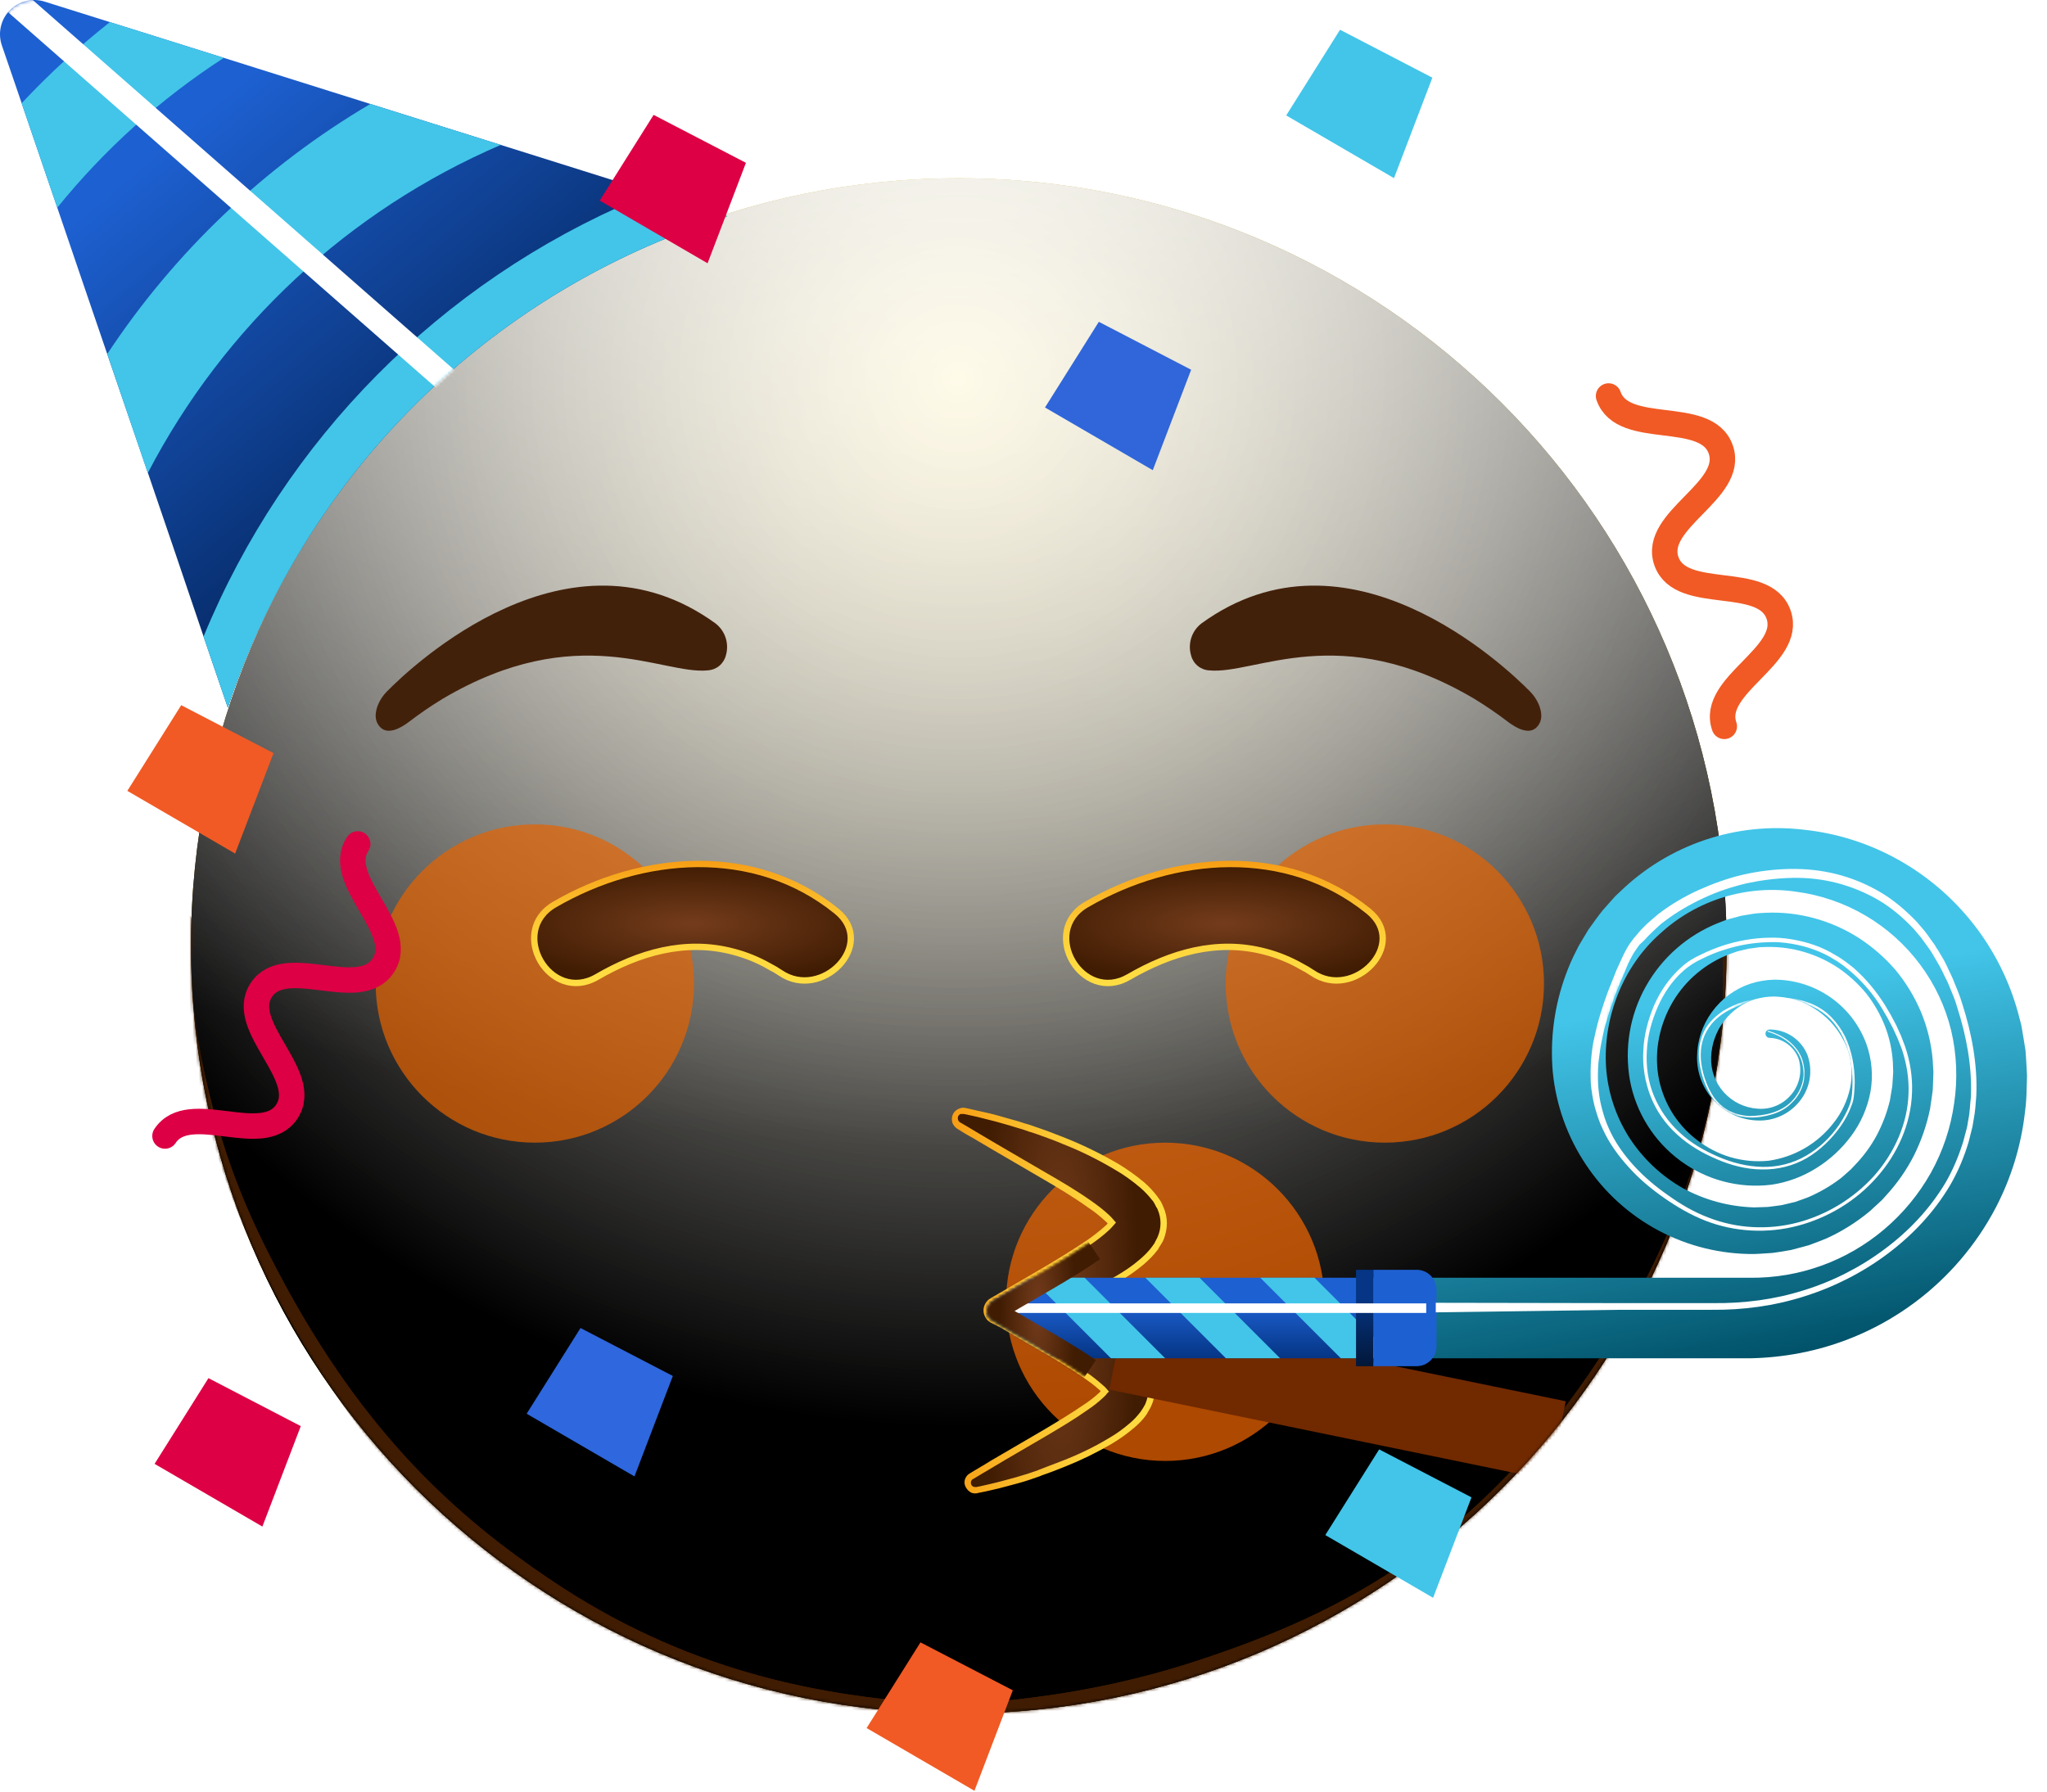 <svg width="643" height="563" viewBox="0 0 643 563" fill="none" xmlns="http://www.w3.org/2000/svg">
<path d="M301.18 538.36C434.38 538.36 542.36 430.38 542.36 297.18C542.36 163.98 434.38 56 301.18 56C167.98 56 60 163.98 60 297.18C60 430.38 167.98 538.36 301.18 538.36Z" fill="url(#paint0_radial_862_12567)"/>
<g style="mix-blend-mode:soft-light">
<path d="M301.18 538.36C434.38 538.36 542.36 430.38 542.36 297.18C542.36 163.98 434.38 56 301.18 56C167.98 56 60 163.98 60 297.18C60 430.38 167.98 538.36 301.18 538.36Z" fill="url(#paint1_radial_862_12567)"/>
</g>
<g style="mix-blend-mode:soft-light">
<path d="M301.18 538.36C434.38 538.36 542.36 430.38 542.36 297.18C542.36 163.98 434.38 56 301.18 56C167.98 56 60 163.98 60 297.18C60 430.38 167.98 538.36 301.18 538.36Z" fill="url(#paint2_radial_862_12567)"/>
</g>
<g style="mix-blend-mode:overlay">
<path d="M301.18 538.36C434.38 538.36 542.36 430.38 542.36 297.18C542.36 163.98 434.38 56 301.18 56C167.98 56 60 163.98 60 297.18C60 430.38 167.98 538.36 301.18 538.36Z" fill="url(#paint3_radial_862_12567)" fill-opacity="0.7"/>
</g>
<mask id="mask0_862_12567" style="mask-type:alpha" maskUnits="userSpaceOnUse" x="60" y="56" width="483" height="483">
<path d="M301.18 538.36C434.38 538.36 542.36 430.38 542.36 297.18C542.36 163.98 434.38 56 301.18 56C167.98 56 60 163.98 60 297.18C60 430.38 167.98 538.36 301.18 538.36Z" fill="white"/>
</mask>
<g mask="url(#mask0_862_12567)">
<g filter="url(#filter0_f_862_12567)">
<path d="M58.624 290.299C58.886 286.872 60.014 286.529 60.343 290.008C60.708 293.874 59.998 301.646 60.169 306.335C60.622 318.748 62.524 329.541 64.486 338.32C70.808 366.612 79.562 384.843 87.727 400.288C114.566 451.06 143.967 476.77 172.648 496.147C214.689 524.549 257.072 533.584 299.49 535.5C300.56 535.548 300.738 542.518 299.686 543.425C297.788 545.061 295.436 543.437 293.494 543.369C287.915 543.174 282.335 542.791 276.756 542.211C260.213 540.492 243.67 536.991 227.162 531.358C182.275 516.044 133.877 489.821 91.609 415.962C88.95 411.316 86.312 406.424 83.712 401.167C81.632 396.963 79.573 392.556 77.549 387.843C70.895 372.342 55.387 332.658 58.624 290.299ZM299.52 543.5C298.499 543.531 298.241 537.034 299.214 535.685C300.684 533.647 302.888 535.326 304.439 535.229C310.877 534.826 317.314 534.229 323.75 533.421C341.395 531.205 359.028 527.422 376.621 521.596C420.257 507.145 467.17 485.115 508.305 417.431C510.923 413.123 513.518 408.553 516.079 403.641C523.86 388.712 543.361 349.084 541.107 299.821C540.917 295.668 542.181 293.181 542.747 296.743C543.467 301.279 543.175 310.736 542.977 315.768C542.341 331.883 539.866 345.512 537.257 356.518C528.987 391.399 517.376 411.623 506.744 428.51C472.184 483.397 434.648 505.524 398.155 521.424C365.424 535.686 332.444 542.484 299.52 543.5Z" fill="#401C02"/>
</g>
<g filter="url(#filter1_f_862_12567)">
<path d="M58.624 290.299C58.886 286.872 60.014 286.529 60.343 290.008C60.708 293.874 59.998 301.646 60.169 306.335C60.622 318.748 62.524 329.541 64.486 338.32C70.808 366.612 79.562 384.843 87.727 400.288C114.566 451.06 143.967 476.77 172.648 496.147C214.689 524.549 257.072 533.584 299.49 535.5C300.56 535.548 300.738 542.518 299.686 543.425C297.788 545.061 295.436 543.437 293.494 543.369C287.915 543.174 282.335 542.791 276.756 542.211C260.213 540.492 243.67 536.991 227.162 531.358C182.275 516.044 133.877 489.821 91.609 415.962C88.95 411.316 86.312 406.424 83.712 401.167C81.632 396.963 79.573 392.556 77.549 387.843C70.895 372.342 55.387 332.658 58.624 290.299ZM299.52 543.5C298.499 543.531 298.241 537.034 299.214 535.685C300.684 533.647 302.888 535.326 304.439 535.229C310.877 534.826 317.314 534.229 323.75 533.421C341.395 531.205 359.028 527.422 376.621 521.596C420.257 507.145 467.17 485.115 508.305 417.431C510.923 413.123 513.518 408.553 516.079 403.641C523.86 388.712 543.361 349.084 541.107 299.821C540.917 295.668 542.181 293.181 542.747 296.743C543.467 301.279 543.175 310.736 542.977 315.768C542.341 331.883 539.866 345.512 537.257 356.518C528.987 391.399 517.376 411.623 506.744 428.51C472.184 483.397 434.648 505.524 398.155 521.424C365.424 535.686 332.444 542.484 299.52 543.5Z" fill="#401C02"/>
</g>
</g>
<g filter="url(#filter2_f_862_12567)">
<circle cx="366.021" cy="409" r="50" fill="#E66200" fill-opacity="0.75"/>
</g>
<path d="M364.539 379.6C364.439 379.3 364.239 379 364.139 378.7L363.739 378C363.539 377.7 363.439 377.4 363.239 377.2L363.139 377.1C363.039 376.9 362.839 376.7 362.739 376.5C361.539 375 360.239 373.6 358.839 372.3C356.339 370.2 353.639 368.3 350.839 366.6C345.639 363.5 340.139 360.8 334.539 358.5C331.739 357.4 328.939 356.3 326.139 355.3L325.239 355C324.139 354.6 323.039 354.2 321.939 353.9C320.539 353.4 319.139 353 317.639 352.6C314.339 351.6 311.539 350.9 308.939 350.3C306.639 349.8 304.839 349.4 303.139 349C302.539 348.9 301.939 349 301.439 349.3C300.939 349.6 300.539 350 300.239 350.6C300.039 351.1 300.039 351.7 300.139 352.3C300.339 352.9 300.739 353.3 301.239 353.6C302.839 354.6 304.439 355.6 306.139 356.6C308.339 357.9 310.539 359.2 312.739 360.5L328.339 369.6C333.139 372.5 337.939 375.3 342.239 378.3C344.239 379.7 346.139 381.2 347.939 382.8C348.439 383.2 348.839 383.7 349.339 384.2L349.439 384.4L349.339 384.5C348.939 385 348.439 385.5 347.939 386C346.139 387.6 344.239 389.1 342.239 390.5C337.739 393.6 332.939 396.5 328.339 399.2L311.839 408.8C311.339 409.1 310.939 409.5 310.639 410C310.339 410.5 310.239 411.1 310.239 411.7C310.239 412.3 310.439 412.9 310.639 413.4C310.939 413.9 311.339 414.3 311.839 414.6L314.739 416.3L328.839 424.5C333.039 427 337.139 429.5 340.939 432.1C342.739 433.3 344.339 434.6 345.939 436C346.339 436.4 346.739 436.8 347.139 437.2C346.739 437.6 346.339 438 345.939 438.4C344.339 439.8 342.739 441.1 340.939 442.3C337.039 445 332.839 447.5 328.839 449.9L315.139 457.9C313.239 459 311.339 460.1 309.439 461.3C308.039 462.1 306.639 463 305.239 463.9C304.739 464.2 304.339 464.6 304.239 465.2C304.039 465.7 304.039 466.3 304.239 466.8C304.439 467.3 304.739 467.6 305.139 467.9C305.539 468.2 306.039 468.3 306.539 468.3C306.739 468.3 306.839 468.3 307.039 468.2C308.539 467.9 310.139 467.5 312.039 467.1C314.339 466.6 316.739 465.9 319.639 465.1C322.539 464.3 324.839 463.5 327.139 462.7C329.339 461.9 331.839 461 334.539 459.9C339.539 457.9 344.239 455.6 348.839 452.9C351.339 451.4 353.639 449.8 355.839 447.9C357.139 446.8 358.239 445.6 359.339 444.2C359.539 444 359.639 443.8 359.839 443.5C360.039 443.2 360.139 443.1 360.239 442.9L360.639 442.2C360.739 442 360.839 441.7 361.039 441.4C361.639 440.1 361.939 438.7 361.939 437.2C361.939 435.8 361.639 434.3 361.039 433C360.939 432.8 360.839 432.5 360.639 432.2L360.239 431.5C359.839 431.2 359.739 431 359.539 430.7L359.439 430.5C359.339 430.3 359.239 430.2 359.139 430C358.139 428.7 356.939 427.4 355.639 426.3C353.439 424.4 351.139 422.8 348.639 421.3C344.039 418.6 339.239 416.3 334.339 414.3C332.439 413.5 330.539 412.8 328.739 412.1C330.539 411.4 332.439 410.7 334.539 409.9C340.139 407.6 345.639 405 350.939 401.9C353.739 400.3 356.439 398.4 358.939 396.2C360.439 395 361.739 393.6 362.839 392C362.939 391.8 363.039 391.7 363.239 391.5L363.339 391.3C363.339 391.2 363.539 391 363.639 390.7L364.139 389.9C364.239 389.6 364.439 389.3 364.539 389C365.139 387.5 365.539 385.9 365.539 384.3C365.539 382.7 365.239 381.1 364.539 379.6Z" fill="url(#paint4_radial_862_12567)"/>
<path d="M306.339 469.2C306.539 469.2 306.839 469.2 307.039 469.1C308.739 468.8 310.339 468.4 312.139 468C314.439 467.5 316.739 466.8 319.839 466C322.439 465.3 324.639 464.5 326.639 463.8L327.339 463.5C330.039 462.6 332.439 461.6 334.739 460.7C339.739 458.7 344.639 456.3 349.239 453.6C351.739 452.1 354.139 450.4 356.339 448.5C357.639 447.4 358.939 446.1 359.939 444.7C360.139 444.5 360.239 444.2 360.439 443.9L360.539 443.7C360.639 443.5 360.739 443.4 360.839 443.2L361.239 442.5C361.339 442.3 361.539 442 361.639 441.7C362.339 440.2 362.639 438.7 362.639 437.1C362.639 435.5 362.339 433.9 361.639 432.5L361.539 432.2C361.439 432 361.339 431.9 361.339 431.7L360.839 431C360.639 430.7 360.539 430.5 360.339 430.2L360.239 430C360.139 429.8 360.039 429.6 359.839 429.5C358.739 428.1 357.539 426.8 356.239 425.7C354.039 423.8 351.639 422.1 349.139 420.6C344.539 417.9 339.639 415.5 334.639 413.5C333.539 413 332.539 412.6 331.539 412.2C332.539 411.8 333.639 411.4 334.839 410.9C340.539 408.6 346.039 405.9 351.339 402.8C354.239 401.1 356.939 399.2 359.439 397.1C360.939 395.8 362.339 394.4 363.539 392.8C363.639 392.7 363.739 392.6 363.839 392.4L364.039 392C364.239 391.7 364.439 391.4 364.539 391.2L365.039 390.4C365.239 390.1 365.339 389.8 365.539 389.4C366.139 387.8 366.539 386.1 366.539 384.3C366.539 382.5 366.139 380.8 365.439 379.2C365.339 378.9 365.139 378.6 365.039 378.3L364.639 377.5C364.439 377.2 364.239 376.9 364.039 376.6L363.939 376.5C363.839 376.4 363.739 376.2 363.639 376L363.539 375.9C362.339 374.3 360.939 372.8 359.439 371.5C356.939 369.4 354.139 367.4 351.339 365.7C346.039 362.6 340.539 359.9 334.839 357.6C332.039 356.5 329.239 355.4 326.339 354.4L325.439 354.1C324.339 353.7 323.239 353.3 322.039 353C320.639 352.5 319.239 352.1 317.739 351.7C314.639 350.8 311.939 350 309.039 349.4C306.739 348.9 304.939 348.5 303.239 348.1C302.439 347.9 301.639 348.1 300.839 348.5C300.139 348.9 299.539 349.5 299.239 350.3C298.939 351.1 298.939 351.9 299.139 352.7C299.439 353.5 299.939 354.1 300.639 354.6C302.239 355.6 303.839 356.6 305.539 357.5C307.739 358.8 309.939 360.1 312.139 361.4L327.739 370.5C332.339 373.2 337.239 376.1 341.539 379.2C343.539 380.5 345.439 382 347.139 383.6C347.439 383.9 347.739 384.1 347.939 384.4C347.639 384.7 347.439 385 347.139 385.2C345.339 386.8 343.439 388.3 341.539 389.6C337.139 392.6 332.539 395.4 327.639 398.3L311.139 407.9C310.439 408.3 309.939 408.8 309.539 409.5C309.139 410.2 308.939 410.9 308.939 411.7C308.939 412.5 309.139 413.2 309.539 413.9C309.939 414.6 310.439 415.1 311.139 415.5L314.139 417L328.239 425.2C331.939 427.4 336.339 430 340.339 432.8C342.039 434 343.739 435.2 345.239 436.6C345.439 436.7 345.539 436.9 345.739 437.1C345.539 437.3 345.439 437.4 345.239 437.6C343.739 439 342.039 440.3 340.339 441.4C336.539 444 332.439 446.5 328.239 449L314.539 457C312.639 458.1 310.739 459.2 308.839 460.4L308.139 460.8C306.939 461.5 305.839 462.2 304.639 462.9C303.939 463.3 303.439 463.9 303.139 464.7C302.839 465.5 302.939 466.3 303.239 467C303.539 467.6 303.939 468.2 304.539 468.6C304.939 469 305.639 469.2 306.339 469.2ZM363.639 380C364.239 381.4 364.539 382.8 364.539 384.3C364.539 385.8 364.239 387.2 363.639 388.6C363.539 388.9 363.339 389.2 363.239 389.4L362.839 390.2C362.739 390.5 362.539 390.7 362.439 390.9L362.139 391.3C362.039 391.4 362.039 391.5 361.939 391.6C360.839 393.1 359.539 394.4 358.139 395.6C355.739 397.7 353.039 399.5 350.239 401.1C345.039 404.1 339.639 406.8 334.039 409C331.939 409.8 330.139 410.6 328.339 411.2L325.739 412.1L328.339 413C330.139 413.6 332.039 414.4 333.939 415.2C338.839 417.1 343.639 419.5 348.139 422.1C350.539 423.5 352.839 425.2 355.039 427C356.239 428.1 357.439 429.2 358.339 430.5C358.439 430.6 358.539 430.8 358.639 430.9L358.739 431.1C358.939 431.4 359.039 431.6 359.139 431.8L359.539 432.6C359.539 432.7 359.639 432.9 359.739 433L359.839 433.3C360.339 434.5 360.639 435.7 360.639 437.1C360.639 438.5 360.339 439.7 359.839 440.9C359.739 441.2 359.639 441.4 359.439 441.7L359.039 442.4C358.939 442.5 358.939 442.6 358.839 442.7L358.639 443C358.439 443.3 358.339 443.5 358.239 443.6C357.239 444.9 356.139 446.1 354.939 447.1C352.839 448.9 350.539 450.6 348.039 452C343.539 454.7 338.739 457 333.839 458.9C331.539 459.8 329.139 460.7 326.539 461.7L325.839 462C323.839 462.7 321.739 463.4 319.239 464.1C316.239 464.9 313.839 465.6 311.639 466.1C309.839 466.5 308.339 466.9 306.639 467.2C306.539 467.2 306.439 467.2 306.339 467.2C306.039 467.2 305.739 467.1 305.539 467C305.339 466.8 305.139 466.6 305.039 466.3C304.939 466 304.939 465.7 305.039 465.4C305.139 465.1 305.339 464.8 305.639 464.7C306.839 464 307.939 463.3 309.139 462.6L309.839 462.2C311.739 461.1 313.639 459.9 315.539 458.8L329.239 450.8C333.439 448.3 337.639 445.8 341.439 443.1C343.239 441.9 344.939 440.6 346.539 439.1C346.939 438.7 347.439 438.3 347.739 437.8L348.339 437.2L347.739 436.5C347.339 436 346.939 435.6 346.439 435.2C344.839 433.8 343.139 432.4 341.339 431.2C337.339 428.4 332.939 425.8 329.139 423.5L312.139 413.6C311.739 413.4 311.539 413.1 311.339 412.7C311.139 412.3 311.039 411.9 311.039 411.5C311.039 411.1 311.139 410.7 311.339 410.3C311.539 409.9 311.839 409.7 312.139 409.4L328.639 399.8C333.539 396.9 338.239 394.1 342.639 391C344.639 389.6 346.639 388.1 348.439 386.4C348.939 385.9 349.439 385.4 349.939 384.8L350.539 384.1L349.839 383.3C349.439 382.8 348.939 382.3 348.439 381.8C346.639 380.1 344.639 378.6 342.639 377.2C338.239 374.1 333.339 371.2 328.639 368.5L313.039 359.4C310.839 358.1 308.639 356.8 306.439 355.5C304.839 354.5 303.239 353.6 301.539 352.6C301.239 352.4 301.039 352.1 300.939 351.8C300.839 351.5 300.839 351.1 300.939 350.8C301.039 350.5 301.339 350.2 301.639 350C302.139 350 302.439 350 302.839 350C304.539 350.4 306.339 350.7 308.539 351.3C311.439 352 314.139 352.7 317.139 353.6C318.539 354 319.939 354.5 321.439 354.9C322.539 355.3 323.639 355.7 324.739 356L325.639 356.3C328.439 357.3 331.239 358.3 334.039 359.5C339.639 361.7 345.039 364.4 350.239 367.5C353.039 369.1 355.639 371 358.139 373.1C359.539 374.3 360.839 375.7 361.939 377.1L362.039 377.2C362.139 377.3 362.239 377.5 362.339 377.6L362.439 377.8C362.539 378 362.739 378.2 362.839 378.5L363.239 379.3C363.439 379.5 363.539 379.7 363.639 380Z" fill="url(#paint5_linear_862_12567)"/>
<g opacity="0.7">
<g filter="url(#filter3_f_862_12567)">
<circle cx="435" cy="309" r="50" fill="#E66200"/>
</g>
<g filter="url(#filter4_f_862_12567)">
<circle cx="168" cy="309" r="50" fill="#E66200"/>
</g>
</g>
<path d="M121.565 217.22C129.495 209.16 178.775 162.51 224.745 195.86C226.253 197.02 227.37 198.612 227.949 200.424C228.528 202.236 228.541 204.181 227.985 206C227.648 207.27 226.918 208.4 225.9 209.23C224.881 210.059 223.627 210.546 222.315 210.62C207.885 212.06 181.365 194.5 139.015 219.57C135.325 221.814 131.759 224.258 128.335 226.89C125.835 228.76 121.845 230.99 119.425 228.46C117.355 226.3 117.905 223.46 118.795 221.3C119.45 219.776 120.39 218.391 121.565 217.22Z" fill="#42210B"/>
<path d="M480.585 217.22C472.645 209.16 423.365 162.51 377.405 195.86C375.895 197.018 374.776 198.61 374.197 200.423C373.617 202.235 373.606 204.181 374.165 206C374.501 207.27 375.23 208.401 376.249 209.231C377.267 210.061 378.523 210.548 379.835 210.62C394.255 212.06 420.785 194.5 463.135 219.57C466.822 221.819 470.387 224.262 473.815 226.89C476.315 228.76 480.305 230.99 482.725 228.46C484.795 226.3 484.245 223.46 483.345 221.3C482.693 219.777 481.756 218.392 480.585 217.22Z" fill="#42210B"/>
<path d="M241.585 303.56C238.054 301.548 234.271 300.014 230.335 299C215.255 295 200.655 299.31 187.505 306.95C172.795 315.49 159.505 292.71 174.195 284.18C201.575 268.28 237.025 265.43 262.755 286.24C275.615 296.64 258.125 314.53 245.115 305.64C243.976 304.876 242.798 304.171 241.585 303.53V303.56Z" fill="url(#paint6_radial_862_12567)"/>
<path d="M241.585 303.56C238.054 301.548 234.271 300.014 230.335 299C215.255 295 200.655 299.31 187.505 306.95C172.795 315.49 159.505 292.71 174.195 284.18C201.575 268.28 237.025 265.43 262.755 286.24C275.615 296.64 258.125 314.53 245.115 305.64C243.976 304.876 242.798 304.171 241.585 303.53V303.56Z" stroke="url(#paint7_linear_862_12567)" stroke-width="2" stroke-miterlimit="10"/>
<path d="M408.674 303.56C405.142 301.551 401.359 300.018 397.424 299C382.344 295 367.744 299.31 354.584 306.95C339.884 315.49 326.584 292.71 341.274 284.18C368.664 268.28 404.104 265.43 429.834 286.24C442.704 296.64 425.214 314.53 412.194 305.64C411.058 304.878 409.883 304.174 408.674 303.53V303.56Z" fill="url(#paint8_radial_862_12567)"/>
<path d="M408.674 303.56C405.142 301.551 401.359 300.018 397.424 299C382.344 295 367.744 299.31 354.584 306.95C339.884 315.49 326.584 292.71 341.274 284.18C368.664 268.28 404.104 265.43 429.834 286.24C442.704 296.64 425.214 314.53 412.194 305.64C411.058 304.878 409.883 304.174 408.674 303.53V303.56Z" stroke="url(#paint9_linear_862_12567)" stroke-width="2" stroke-miterlimit="10"/>
<mask id="mask1_862_12567" style="mask-type:alpha" maskUnits="userSpaceOnUse" x="60" y="56" width="483" height="483">
<path d="M301.18 538.36C434.38 538.36 542.36 430.38 542.36 297.18C542.36 163.98 434.38 56 301.18 56C167.98 56 60 163.98 60 297.18C60 430.38 167.98 538.36 301.18 538.36Z" fill="url(#paint10_radial_862_12567)"/>
</mask>
<g mask="url(#mask1_862_12567)">
<g filter="url(#filter5_f_862_12567)">
<path d="M491.839 440.249L353.515 411.8L348.418 436.581L486.743 465.03L491.839 440.249Z" fill="#712900"/>
</g>
</g>
<mask id="mask2_862_12567" style="mask-type:alpha" maskUnits="userSpaceOnUse" x="299" y="253" width="344" height="216">
<path fill-rule="evenodd" clip-rule="evenodd" d="M337.12 360H470V253H643V444H359.385C359.278 444.16 359.177 444.302 359.072 444.44C358.05 445.784 356.887 447.014 355.602 448.11C353.417 449.975 351.075 451.648 348.602 453.11C344.002 455.802 339.205 458.142 334.252 460.11C331.582 461.2 329.072 462.12 326.872 462.89C326.632 462.974 326.389 463.06 326.145 463.146C324.153 463.845 322.014 464.598 319.422 465.31C316.512 466.11 314.092 466.76 311.792 467.31C309.922 467.77 308.322 468.12 306.792 468.42C306.631 468.451 306.467 468.468 306.302 468.47C305.813 468.471 305.335 468.324 304.93 468.049C304.526 467.775 304.213 467.385 304.032 466.93C303.825 466.41 303.812 465.833 303.996 465.304C304.179 464.775 304.547 464.33 305.032 464.05C306.211 463.318 307.403 462.6 308.592 461.884C308.816 461.749 309.039 461.615 309.262 461.48C311.162 460.33 313.082 459.21 314.992 458.1L328.702 450.1C332.722 447.72 336.982 445.17 340.852 442.48C342.609 441.296 344.28 439.99 345.852 438.57C346.26 438.194 346.647 437.797 347.012 437.38C346.652 436.955 346.265 436.554 345.852 436.18C344.281 434.759 342.61 433.452 340.852 432.27C337.052 429.65 332.942 427.15 328.702 424.65L314.602 416.44L311.732 414.75C311.23 414.457 310.814 414.037 310.524 413.532C310.235 413.028 310.082 412.457 310.082 411.875C310.082 411.294 310.235 410.722 310.524 410.218C310.814 409.713 311.23 409.294 311.732 409L328.242 399.39C332.832 396.67 337.682 393.77 342.152 390.67C344.164 389.304 346.078 387.801 347.882 386.17C348.384 385.712 348.855 385.221 349.292 384.7L349.372 384.61L349.242 384.46C348.821 383.963 348.367 383.496 347.882 383.06C346.074 381.427 344.156 379.921 342.142 378.55C337.792 375.54 333.082 372.71 328.232 369.84L312.602 360.74C310.412 359.46 308.222 358.17 306.032 356.85C304.412 355.883 302.792 354.9 301.172 353.9C300.673 353.603 300.298 353.137 300.114 352.586C299.931 352.035 299.951 351.437 300.172 350.9C300.394 350.35 300.801 349.894 301.324 349.613C301.846 349.332 302.451 349.242 303.032 349.36C304.722 349.68 306.512 350.07 308.802 350.62C311.382 351.23 314.142 351.95 317.492 352.95C318.932 353.38 320.352 353.82 321.772 354.28C322.892 354.63 324.001 355.01 325.11 355.39L325.112 355.39L326.012 355.7C328.822 356.67 331.652 357.74 334.432 358.88C335.333 359.243 336.229 359.616 337.12 360Z" fill="white"/>
</mask>
<g mask="url(#mask2_862_12567)">
<path d="M636.72 337.876C636.72 339.186 636.65 340.486 636.61 341.786C636.592 344.395 636.408 347 636.06 349.586C634.853 360.023 631.741 370.151 626.88 379.466C620.728 391.174 612.025 401.351 601.414 409.245C590.802 417.14 578.553 422.55 565.57 425.076C560.358 426.086 555.068 426.644 549.76 426.746H439.5V401.446H549.76C565.166 401.602 580.112 396.203 591.86 386.236C597.754 381.246 602.711 375.245 606.5 368.516C610.27 361.747 612.755 354.339 613.83 346.666C614.977 339.046 614.661 331.277 612.9 323.776C611.084 316.304 607.782 309.274 603.19 303.106C598.559 296.862 592.72 291.613 586.021 287.67C579.321 283.728 571.897 281.172 564.19 280.156C556.518 279.028 548.69 279.632 541.282 281.925C533.874 284.218 527.074 288.141 521.38 293.406C509.75 303.746 503.5 319.746 504.5 335.346C505.042 343.108 507.498 350.615 511.65 357.196C515.881 363.8 521.64 369.288 528.44 373.196C535.355 377.003 543.079 379.108 550.97 379.336C551.97 379.336 552.92 379.256 553.89 379.246C554.861 379.25 555.831 379.173 556.79 379.016L559.69 378.626L562.52 377.946L563.94 377.616L565.32 377.116C566.23 376.776 567.16 376.506 568.07 376.116C569.862 375.342 571.605 374.461 573.29 373.476C574.989 372.493 576.623 371.401 578.18 370.206C578.96 369.616 579.64 368.916 580.4 368.276L581.51 367.276C581.86 366.926 582.18 366.556 582.51 366.206C585.273 363.379 587.629 360.182 589.51 356.706C591.353 353.229 592.747 349.533 593.66 345.706L594.15 342.766L594.4 341.296L594.5 339.816L594.69 336.816L594.59 333.876C594.361 329.958 593.528 326.099 592.12 322.436C590.676 318.764 588.713 315.319 586.29 312.206C583.776 309.147 580.848 306.455 577.59 304.206C574.291 301.982 570.673 300.272 566.86 299.136C563.031 297.987 559.047 297.441 555.05 297.516C554.05 297.586 553.05 297.516 552.11 297.676L549.17 298.086L546.29 298.766C545.29 298.996 544.42 299.406 543.48 299.706C535.943 302.504 529.591 307.797 525.48 314.706C523.437 318.165 521.984 321.94 521.18 325.876C520.362 329.809 520.26 333.857 520.88 337.826C522.17 345.836 526.46 353.055 532.88 358.016C536.045 360.503 539.647 362.379 543.5 363.546C547.39 364.691 551.464 365.078 555.5 364.686C563.663 363.547 571.047 359.235 576.05 352.686C578.557 349.503 580.302 345.788 581.15 341.826C581.962 337.897 581.727 333.825 580.47 330.016C579.106 326.155 576.833 322.679 573.843 319.882C570.853 317.085 567.233 315.049 563.29 313.946C561.33 313.428 559.317 313.139 557.29 313.086C555.283 313.087 553.286 313.373 551.36 313.936C547.452 315.152 544.019 317.554 541.536 320.807C539.053 324.061 537.643 328.005 537.5 332.096C537.332 336.17 538.764 340.149 541.49 343.181C544.217 346.214 548.021 348.06 552.09 348.326C554.086 348.498 556.094 348.182 557.941 347.405C559.787 346.628 561.417 345.413 562.69 343.866C563.987 342.329 564.874 340.488 565.269 338.516C565.665 336.544 565.555 334.504 564.95 332.586C564.251 330.706 563.002 329.08 561.367 327.92C559.732 326.759 557.785 326.116 555.78 326.076C555.451 326.047 555.145 325.896 554.922 325.653C554.699 325.409 554.575 325.091 554.575 324.761C554.575 324.431 554.699 324.112 554.922 323.869C555.145 323.625 555.451 323.474 555.78 323.446C558.361 323.423 560.888 324.182 563.03 325.622C565.172 327.062 566.828 329.117 567.78 331.516C568.638 333.93 568.863 336.524 568.434 339.05C568.006 341.576 566.937 343.95 565.33 345.946C563.734 347.967 561.677 349.575 559.33 350.636C556.989 351.696 554.426 352.173 551.86 352.026C546.757 351.813 541.941 349.605 538.45 345.876C534.917 342.127 532.99 337.146 533.08 331.996C533.123 326.935 534.757 322.016 537.75 317.936C540.734 313.811 544.928 310.718 549.75 309.086C552.175 308.297 554.701 307.863 557.25 307.796C563.571 307.768 569.747 309.69 574.937 313.299C580.126 316.909 584.077 322.03 586.25 327.966C587.993 332.793 588.438 337.993 587.54 343.046C586.613 348.035 584.561 352.748 581.54 356.826C578.568 360.865 574.855 364.303 570.6 366.956C566.316 369.668 561.514 371.456 556.5 372.206C546.332 373.474 536.066 370.782 527.83 364.686C519.535 358.577 513.873 349.544 511.99 339.416C510.197 329.297 511.964 318.869 516.99 309.906C522.04 300.891 530.022 293.876 539.61 290.026C540.81 289.596 541.99 289.026 543.24 288.716L546.97 287.716L550.79 287.086C552.05 286.876 553.35 286.886 554.62 286.776C559.736 286.547 564.857 287.114 569.8 288.456C574.753 289.795 579.473 291.878 583.8 294.636C588.134 297.437 592.047 300.841 595.42 304.746C598.715 308.733 601.41 313.18 603.42 317.946C605.405 322.728 606.642 327.787 607.09 332.946L607.32 336.836L607.19 340.676L607.1 342.586L606.84 344.496C606.66 345.776 606.49 347.046 606.28 348.316C605.252 353.365 603.571 358.26 601.28 362.876C598.949 367.49 595.987 371.758 592.48 375.556C592.04 376.026 591.63 376.556 591.18 376.996L589.77 378.316C588.77 379.186 587.89 380.106 586.88 380.916C584.876 382.557 582.764 384.064 580.56 385.426C578.359 386.804 576.067 388.03 573.7 389.096C572.51 389.626 571.28 390.046 570.07 390.516L568.24 391.206L566.35 391.726C565.1 392.056 563.83 392.416 562.57 392.726L558.72 393.366C557.435 393.597 556.135 393.734 554.83 393.776C553.53 393.846 552.23 393.966 550.93 393.986C540.511 394.055 530.239 391.532 521.038 386.644C511.837 381.757 503.995 374.657 498.22 365.986C492.364 357.256 488.767 347.209 487.75 336.746C486.853 326.356 488.263 315.897 491.88 306.116C492.777 303.669 493.819 301.278 495 298.956C495.55 297.777 496.175 296.635 496.87 295.536L498.87 292.186C500.39 290.076 501.87 287.916 503.53 285.896L506.12 282.976L507.43 281.516L508.85 280.186C516.405 272.852 525.499 267.295 535.472 263.919C545.444 260.542 556.044 259.431 566.5 260.666C576.915 261.754 587.001 264.942 596.15 270.036C605.351 275.159 613.435 282.07 619.927 290.363C626.418 298.656 631.186 308.163 633.95 318.326L634.95 322.156L635.61 326.056L636.24 329.976C636.36 331.286 636.43 332.606 636.51 333.926L636.72 337.876Z" fill="url(#paint11_linear_862_12567)"/>
<path d="M445.22 401.436H304V426.736H445.22V401.436Z" fill="url(#paint12_linear_862_12567)"/>
<g style="mix-blend-mode:soft-light">
<path style="mix-blend-mode:soft-light" d="M329.89 426.736H312.86L304 417.876V401.436H304.59L329.89 426.736Z" fill="url(#paint13_linear_862_12567)"/>
<path style="mix-blend-mode:soft-light" d="M365.99 426.736H348.96L323.67 401.436H340.7L365.99 426.736Z" fill="url(#paint14_linear_862_12567)"/>
<path style="mix-blend-mode:soft-light" d="M402.09 426.736H385.07L359.77 401.436H376.8L402.09 426.736Z" fill="url(#paint15_linear_862_12567)"/>
<path style="mix-blend-mode:soft-light" d="M438.2 426.736H421.17L395.87 401.436H412.9L438.2 426.736Z" fill="url(#paint16_linear_862_12567)"/>
</g>
<path d="M431.41 398.946H425.95V429.226H431.41V398.946Z" fill="url(#paint17_linear_862_12567)"/>
<path d="M451.24 405.196V422.966C451.24 424.626 450.581 426.218 449.407 427.392C448.233 428.566 446.64 429.226 444.98 429.226H431.41V398.946H444.98C445.802 398.944 446.616 399.105 447.375 399.419C448.134 399.732 448.825 400.192 449.406 400.773C449.987 401.353 450.449 402.043 450.763 402.802C451.078 403.561 451.24 404.374 451.24 405.196Z" fill="url(#paint18_linear_862_12567)"/>
<mask id="mask3_862_12567" style="mask-type:alpha" maskUnits="userSpaceOnUse" x="439" y="260" width="198" height="167">
<path d="M636.22 337.699C636.22 339.009 636.15 340.309 636.11 341.609C636.092 344.218 635.908 346.823 635.56 349.409C634.353 359.847 631.241 369.974 626.38 379.289C620.228 390.997 611.525 401.174 600.914 409.069C590.302 416.963 578.053 422.373 565.07 424.899C559.858 425.909 554.568 426.468 549.26 426.569H439V401.269H549.26C564.666 401.426 579.612 396.026 591.36 386.059C597.254 381.069 602.211 375.068 606 368.339C609.77 361.57 612.255 354.162 613.33 346.489C614.477 338.869 614.161 331.101 612.4 323.599C610.584 316.127 607.282 309.097 602.69 302.929C598.059 296.685 592.22 291.436 585.521 287.494C578.821 283.551 571.397 280.996 563.69 279.979C556.018 278.851 548.19 279.456 540.782 281.748C533.374 284.041 526.574 287.964 520.88 293.229C509.25 303.569 503 319.569 504 335.169C504.542 342.931 506.998 350.438 511.15 357.019C515.381 363.623 521.14 369.111 527.94 373.019C534.855 376.827 542.579 378.931 550.47 379.159C551.47 379.159 552.42 379.079 553.39 379.069C554.361 379.073 555.331 378.996 556.29 378.839L559.19 378.449L562.02 377.769L563.44 377.439L564.82 376.939C565.73 376.599 566.66 376.329 567.57 375.939C569.362 375.166 571.105 374.284 572.79 373.299C574.489 372.316 576.123 371.224 577.68 370.029C578.46 369.439 579.14 368.739 579.9 368.099L581.01 367.099C581.36 366.749 581.68 366.379 582.01 366.029C584.773 363.202 587.129 360.005 589.01 356.529C590.853 353.053 592.247 349.356 593.16 345.529L593.65 342.589L593.9 341.119L594 339.639L594.19 336.639L594.09 333.699C593.861 329.781 593.028 325.922 591.62 322.259C590.176 318.587 588.213 315.142 585.79 312.029C583.276 308.971 580.348 306.278 577.09 304.029C573.791 301.805 570.173 300.095 566.36 298.959C562.531 297.811 558.547 297.264 554.55 297.339C553.55 297.409 552.55 297.339 551.61 297.499L548.67 297.909L545.79 298.589C544.79 298.819 543.92 299.229 542.98 299.529C535.443 302.327 529.091 307.62 524.98 314.529C522.937 317.988 521.484 321.763 520.68 325.699C519.862 329.632 519.76 333.68 520.38 337.649C521.67 345.659 525.96 352.878 532.38 357.839C535.545 360.326 539.147 362.202 543 363.369C546.89 364.514 550.964 364.901 555 364.509C563.163 363.371 570.547 359.059 575.55 352.509C578.057 349.326 579.802 345.611 580.65 341.649C581.462 337.721 581.227 333.648 579.97 329.839C578.606 325.978 576.333 322.503 573.343 319.705C570.353 316.908 566.733 314.872 562.79 313.769C560.83 313.251 558.817 312.963 556.79 312.909C554.783 312.91 552.786 313.196 550.86 313.759C546.952 314.976 543.519 317.377 541.036 320.63C538.553 323.884 537.143 327.829 537 331.919C536.832 335.993 538.264 339.972 540.99 343.005C543.717 346.037 547.521 347.884 551.59 348.149C553.586 348.321 555.594 348.005 557.441 347.228C559.287 346.451 560.917 345.236 562.19 343.689C563.487 342.152 564.374 340.312 564.769 338.339C565.165 336.367 565.055 334.327 564.45 332.409C563.751 330.53 562.502 328.904 560.867 327.743C559.232 326.582 557.285 325.939 555.28 325.899C554.951 325.87 554.645 325.719 554.422 325.476C554.199 325.232 554.075 324.914 554.075 324.584C554.075 324.254 554.199 323.936 554.422 323.692C554.645 323.449 554.951 323.298 555.28 323.269C557.861 323.246 560.388 324.005 562.53 325.445C564.672 326.886 566.328 328.94 567.28 331.339C568.138 333.753 568.363 336.347 567.934 338.873C567.506 341.399 566.437 343.773 564.83 345.769C563.234 347.79 561.177 349.399 558.83 350.459C556.489 351.519 553.926 351.996 551.36 351.849C546.257 351.636 541.441 349.428 537.95 345.699C534.417 341.951 532.49 336.969 532.58 331.819C532.623 326.758 534.257 321.84 537.25 317.759C540.234 313.634 544.428 310.541 549.25 308.909C551.675 308.121 554.201 307.686 556.75 307.619C563.071 307.591 569.247 309.513 574.437 313.122C579.626 316.732 583.577 321.853 585.75 327.789C587.493 332.616 587.938 337.816 587.04 342.869C586.113 347.858 584.061 352.571 581.04 356.649C578.068 360.688 574.355 364.126 570.1 366.779C565.816 369.491 561.014 371.279 556 372.029C545.832 373.298 535.566 370.605 527.33 364.509C519.035 358.4 513.373 349.367 511.49 339.239C509.697 329.12 511.464 318.692 516.49 309.729C521.54 300.715 529.522 293.699 539.11 289.849C540.31 289.419 541.49 288.849 542.74 288.539L546.47 287.539L550.29 286.909C551.55 286.699 552.85 286.709 554.12 286.599C559.236 286.37 564.357 286.937 569.3 288.279C574.253 289.618 578.973 291.702 583.3 294.459C587.634 297.26 591.547 300.664 594.92 304.569C598.215 308.556 600.91 313.003 602.92 317.769C604.905 322.551 606.142 327.611 606.59 332.769L606.82 336.659L606.69 340.499L606.6 342.409L606.34 344.319C606.16 345.599 605.99 346.869 605.78 348.139C604.752 353.189 603.071 358.083 600.78 362.699C598.449 367.313 595.487 371.581 591.98 375.379C591.54 375.849 591.13 376.379 590.68 376.819L589.27 378.139C588.27 379.009 587.39 379.929 586.38 380.739C584.376 382.381 582.264 383.887 580.06 385.249C577.859 386.627 575.567 387.853 573.2 388.919C572.01 389.449 570.78 389.869 569.57 390.339L567.74 391.029L565.85 391.549C564.6 391.879 563.33 392.239 562.07 392.549L558.22 393.189C556.935 393.42 555.635 393.557 554.33 393.599C553.03 393.669 551.73 393.789 550.43 393.809C540.011 393.878 529.739 391.355 520.538 386.467C511.337 381.58 503.495 374.481 497.72 365.809C491.864 357.079 488.267 347.032 487.25 336.569C486.353 326.179 487.763 315.72 491.38 305.939C492.277 303.493 493.319 301.102 494.5 298.779C495.05 297.601 495.675 296.458 496.37 295.359L498.37 292.009C499.89 289.899 501.37 287.739 503.03 285.719L505.62 282.799L506.93 281.339L508.35 280.009C515.905 272.676 524.999 267.119 534.972 263.742C544.944 260.365 555.544 259.254 566 260.489C576.415 261.577 586.501 264.765 595.65 269.859C604.851 274.982 612.935 281.894 619.427 290.186C625.918 298.479 630.686 307.987 633.45 318.149L634.45 321.979L635.11 325.879L635.74 329.799C635.86 331.109 635.93 332.429 636.01 333.749L636.22 337.699Z" fill="url(#paint19_linear_862_12567)"/>
</mask>
<g mask="url(#mask3_862_12567)">
<g filter="url(#filter6_f_862_12567)">
<path d="M451 409.312L509.1 409.412H538.2C547.8 409.512 557.3 408.312 566.5 405.412C575.6 402.612 584.3 398.212 591.9 392.512C599.6 386.812 606.2 379.812 611.1 371.612C613.5 367.512 615.3 363.112 616.7 358.612L617.6 355.212C617.8 354.612 617.9 354.012 618 353.512L618.3 351.712C618.8 349.412 618.8 347.012 619.1 344.612C619.5 335.112 617.7 325.512 614.8 316.512C614.2 314.212 613.2 312.012 612.3 309.812C611.9 308.712 611.3 307.612 610.8 306.612C610.3 305.512 609.8 304.512 609.2 303.412L607.4 300.312C607.1 299.812 606.8 299.312 606.5 298.812L605.5 297.412C604.8 296.412 604.1 295.512 603.4 294.512L601.1 291.812C597.9 288.412 594.2 285.212 590.1 282.812C586 280.412 581.6 278.612 577 277.412C572.4 276.212 567.6 275.712 562.9 275.812C558.1 275.912 553.4 276.512 548.7 277.512C544 278.612 539.5 280.112 535.2 282.112C530.9 284.112 526.7 286.512 522.9 289.412C521.9 290.112 521 290.912 520.2 291.712C519.3 292.512 518.5 293.312 517.6 294.212C517.2 294.612 516.8 295.112 516.4 295.512L515 296.812C514.6 297.312 514.3 297.812 514 298.212C513.7 298.712 513.3 299.212 513 299.712L512.2 301.212C511.9 301.712 511.7 302.312 511.4 302.812L510 306.212C509.1 308.412 508.1 310.612 507.3 312.912C505.6 317.412 504.1 322.012 503.2 326.712C502.7 329.012 502.4 331.412 502.1 333.812C501.9 336.212 501.9 338.612 502 340.912C502.2 343.312 502.5 345.612 503.1 347.912C503.7 350.212 504.4 352.512 505.4 354.612C507.3 358.912 510.1 362.812 513.3 366.312C516.5 369.812 520.2 372.912 524.1 375.612C528 378.412 532.1 380.812 536.6 382.512C545.5 386.012 555.4 386.512 564.6 384.112C573.8 381.712 582.3 376.512 588.7 369.412C595 362.312 599.2 353.112 599.5 343.612C599.7 338.812 598.9 334.112 597.4 329.612L596.1 326.312L594.6 323.012L592.9 319.812L591.1 316.712C588.6 312.612 585.5 308.912 581.9 305.712C581 304.912 580.1 304.212 579.1 303.412C578.1 302.712 577.2 302.012 576.1 301.412C574.1 300.112 571.9 299.112 569.7 298.312C567.5 297.512 565.2 296.912 562.8 296.512C560.4 296.112 558.1 295.912 555.7 296.012C550.9 296.112 546.2 296.912 541.6 298.412C539.3 299.112 537.1 300.012 534.9 301.112C532.7 302.112 530.7 303.312 528.9 304.912C525.3 308.012 522.6 312.112 520.7 316.412C518.8 320.812 517.5 325.512 517.3 330.212C517 335.012 517.7 339.812 519.5 344.212C521.3 348.612 524.1 352.612 527.6 355.812C531.1 359.112 535.3 361.512 539.7 363.412C544.1 365.312 548.8 366.512 553.6 366.612C558.4 366.712 563.2 365.512 567.3 363.112C571.5 360.712 575 357.312 577.7 353.412C579 351.412 580.2 349.312 581 347.112C581.8 344.912 581.9 342.412 581.9 340.112C581.9 335.312 581 330.512 579 326.112C578 323.912 576.6 321.912 575 320.212C573.3 318.512 571.3 317.112 569.2 316.212C567 315.212 564.7 314.612 562.3 314.312C559.9 314.012 557.5 314.012 555.1 314.212C553.9 314.312 552.7 314.512 551.5 314.612C550.3 314.712 549.1 315.012 548 315.412C545.7 316.112 543.5 317.012 541.5 318.312C539.5 319.612 537.7 321.312 536.5 323.312C535.2 325.312 534.5 327.612 534.3 330.012C534.1 332.412 534.4 334.812 535 337.112C535.6 339.412 536.5 341.712 537.7 343.712C538.9 345.712 540.6 347.512 542.7 348.712C544.8 349.912 547.1 350.512 549.5 350.612C554.2 350.612 559.3 349.512 562.7 346.112C564.4 344.412 565.6 342.312 566.2 340.012C566.5 338.812 566.6 337.612 566.5 336.512C566.4 335.312 566.2 334.112 565.8 333.012C565 330.712 563.5 328.812 561.6 327.312C559.7 325.812 557.5 324.812 555.2 324.112L555.3 323.812C557.6 324.512 559.9 325.512 561.8 327.012C563.7 328.512 565.3 330.512 566.1 332.812C566.5 334.012 566.7 335.212 566.8 336.412C566.8 337.612 566.8 338.912 566.5 340.112C565.9 342.512 564.7 344.712 562.9 346.412C561.2 348.212 559 349.412 556.6 350.112C554.3 350.812 551.8 351.212 549.4 351.112C547 351.012 544.5 350.412 542.4 349.212C540.3 348.012 538.5 346.112 537.3 344.012C536.1 341.912 535.1 339.612 534.5 337.212C533.9 334.812 533.5 332.412 533.7 329.912C533.9 327.512 534.6 325.012 535.9 322.912C537.2 320.812 539.1 319.112 541.1 317.712C543.2 316.412 545.4 315.412 547.8 314.712C549 314.412 550.2 314.112 551.4 313.912C552.6 313.712 553.8 313.512 555 313.512C557.4 313.312 559.9 313.312 562.3 313.612C564.7 313.912 567.1 314.512 569.4 315.512C571.6 316.512 573.7 317.912 575.4 319.712C577.1 321.512 578.5 323.512 579.6 325.712C581.7 330.112 582.6 335.112 582.6 340.012C582.6 341.212 582.5 342.412 582.4 343.712C582.3 344.912 582.1 346.212 581.6 347.312C580.8 349.612 579.6 351.812 578.2 353.812C575.4 357.812 571.8 361.312 567.6 363.812C563.3 366.312 558.4 367.512 553.5 367.412C548.6 367.412 543.7 366.112 539.3 364.212C534.8 362.312 530.5 359.812 526.9 356.512C523.2 353.212 520.3 349.112 518.5 344.512C516.7 339.912 515.9 334.912 516.2 330.012C516.4 325.112 517.7 320.312 519.6 315.812C521.6 311.312 524.4 307.212 528.1 303.912C529.9 302.212 532.1 300.912 534.3 299.912C536.5 298.812 538.8 297.912 541.1 297.112C545.7 295.612 550.6 294.712 555.5 294.612C558 294.512 560.4 294.712 562.8 295.112C565.2 295.512 567.6 296.112 569.9 296.912C572.2 297.712 574.5 298.812 576.6 300.112C577.7 300.712 578.7 301.412 579.7 302.112C580.7 302.912 581.7 303.612 582.6 304.412C586.3 307.712 589.4 311.512 592 315.612L593.9 318.812L595.6 322.012L597.1 325.312L598.4 328.712C600 333.412 600.8 338.312 600.6 343.212C600.3 353.112 596 362.612 589.5 369.912C583 377.312 574.2 382.612 564.7 385.112C555.2 387.612 544.9 387.112 535.7 383.512C531.1 381.712 526.8 379.212 522.8 376.412C518.8 373.612 515 370.512 511.7 366.812C508.4 363.212 505.4 359.112 503.4 354.612C502.3 352.412 501.6 350.012 500.9 347.612C500.3 345.212 499.9 342.712 499.7 340.312C499.6 337.812 499.6 335.412 499.8 332.912C500 330.412 500.3 328.012 500.9 325.612C501.9 320.812 503.4 316.112 505.1 311.512C506 309.212 506.9 307.012 507.8 304.712L509.3 301.412C509.6 300.812 509.8 300.312 510.1 299.712L511 298.012C511.3 297.412 511.7 296.912 512 296.412C512.4 295.912 512.7 295.412 513.1 294.912L514.3 293.512C514.7 293.012 515.1 292.512 515.5 292.112C516.4 291.212 517.2 290.312 518.2 289.512C519.1 288.712 520 287.912 521 287.112C524.9 284.112 529.2 281.612 533.6 279.612C538.1 277.612 542.7 275.912 547.5 274.812C552.3 273.712 557.2 273.112 562.1 273.012C567 272.912 572 273.412 576.8 274.612C581.6 275.812 586.2 277.712 590.5 280.212C594.8 282.712 598.6 286.012 602 289.512L604.4 292.312C605.2 293.312 605.9 294.312 606.6 295.312L607.7 296.812C608 297.312 608.3 297.912 608.7 298.412L610.6 301.612C611.2 302.712 611.7 303.812 612.2 304.912C612.7 306.012 613.3 307.112 613.7 308.212C614.6 310.512 615.6 312.712 616.3 315.112C619.3 324.412 621.2 334.212 620.8 344.112C620.6 346.612 620.5 349.012 620 351.512L619.7 353.312C619.6 353.912 619.5 354.512 619.3 355.112L618.4 358.712C617 363.412 615.1 368.012 612.6 372.312C607.6 380.812 600.7 388.112 592.8 394.012C584.9 399.912 576 404.412 566.7 407.312C557.3 410.312 547.4 411.612 537.7 411.512H508.6L451 412.312V409.312Z" fill="white"/>
</g>
</g>
<mask id="mask4_862_12567" style="mask-type:alpha" maskUnits="userSpaceOnUse" x="304" y="401" width="147" height="26">
<path d="M451 401H304V427H451V401Z" fill="url(#paint20_linear_862_12567)"/>
</mask>
<g mask="url(#mask4_862_12567)">
<g filter="url(#filter7_f_862_12567)">
<path d="M448 411H295" stroke="white" stroke-width="3"/>
</g>
</g>
</g>
<mask id="mask5_862_12567" style="mask-type:alpha" maskUnits="userSpaceOnUse" x="299" y="349" width="160" height="120">
<path fill-rule="evenodd" clip-rule="evenodd" d="M350.782 366.941C351.704 367.482 352.61 368.048 353.5 368.639V364H447.5L459 453.5H347.93C343.536 456.029 338.965 458.238 334.252 460.111C331.582 461.201 329.072 462.121 326.872 462.891C326.631 462.975 326.389 463.06 326.144 463.146C324.153 463.846 322.014 464.598 319.422 465.311C316.512 466.111 314.092 466.761 311.792 467.311C309.922 467.771 308.322 468.121 306.792 468.421C306.631 468.452 306.467 468.468 306.302 468.471C305.813 468.471 305.335 468.324 304.93 468.05C304.526 467.775 304.213 467.385 304.032 466.931C303.825 466.41 303.812 465.833 303.996 465.304C304.179 464.775 304.547 464.33 305.032 464.051C306.211 463.318 307.404 462.6 308.593 461.884L308.593 461.884L309.262 461.481C311.162 460.331 313.082 459.211 314.992 458.101L328.702 450.101C332.722 447.721 336.982 445.171 340.852 442.481C342.609 441.297 344.28 439.99 345.852 438.571C346.26 438.195 346.647 437.797 347.012 437.381C346.652 436.955 346.265 436.555 345.852 436.181C344.281 434.759 342.61 433.453 340.852 432.271C337.052 429.651 332.942 427.151 328.702 424.651L314.602 416.441L311.732 414.751C311.23 414.457 310.814 414.037 310.524 413.533C310.235 413.029 310.082 412.457 310.082 411.876C310.082 411.294 310.235 410.723 310.524 410.218C310.814 409.714 311.23 409.294 311.732 409.001L328.242 399.391C332.832 396.671 337.682 393.771 342.152 390.671C344.164 389.305 346.078 387.801 347.882 386.171C348.384 385.712 348.855 385.221 349.292 384.701L349.372 384.611L349.242 384.461C348.821 383.964 348.367 383.496 347.882 383.061C346.074 381.428 344.156 379.921 342.142 378.551C337.792 375.541 333.082 372.711 328.232 369.841L312.602 360.741C310.412 359.461 308.222 358.171 306.032 356.851C304.412 355.884 302.792 354.901 301.172 353.901C300.673 353.604 300.298 353.137 300.114 352.587C299.931 352.036 299.951 351.437 300.172 350.901C300.394 350.35 300.801 349.895 301.324 349.614C301.846 349.332 302.451 349.243 303.032 349.361C304.722 349.681 306.512 350.071 308.802 350.621C311.382 351.231 314.142 351.951 317.492 352.951C318.932 353.381 320.352 353.821 321.772 354.281C322.892 354.63 324.001 355.01 325.11 355.39L325.112 355.391L326.012 355.701C328.822 356.671 331.652 357.741 334.432 358.881C340.077 361.153 345.542 363.848 350.782 366.941Z" fill="black"/>
</mask>
<g mask="url(#mask5_862_12567)">
<g filter="url(#filter8_f_862_12567)">
<path d="M342.152 390.67C337.682 393.77 332.832 396.67 328.242 399.39L311.732 409C311.23 409.294 310.813 409.714 310.524 410.218C310.234 410.722 310.082 411.294 310.082 411.875C310.082 412.457 310.234 413.028 310.524 413.533C310.813 414.037 311.23 414.457 311.732 414.75L314.602 416.44L328.702 424.65C332.942 427.15 337.052 429.65 340.852 432.27" stroke="url(#paint21_radial_862_12567)" stroke-width="8"/>
</g>
</g>
<mask id="mask6_862_12567" style="mask-type:alpha" maskUnits="userSpaceOnUse" x="299" y="349" width="160" height="120">
<path fill-rule="evenodd" clip-rule="evenodd" d="M350.782 366.941C351.704 367.482 352.61 368.048 353.5 368.639V364H447.5L459 453.5H347.93C343.536 456.029 338.965 458.238 334.252 460.111C331.582 461.201 329.072 462.121 326.872 462.891C326.631 462.975 326.389 463.06 326.144 463.146C324.153 463.846 322.014 464.598 319.422 465.311C316.512 466.111 314.092 466.761 311.792 467.311C309.922 467.771 308.322 468.121 306.792 468.421C306.631 468.452 306.467 468.468 306.302 468.471C305.813 468.471 305.335 468.324 304.93 468.05C304.526 467.775 304.213 467.385 304.032 466.931C303.825 466.41 303.812 465.833 303.996 465.304C304.179 464.775 304.547 464.33 305.032 464.051C306.211 463.318 307.404 462.6 308.593 461.884L308.593 461.884L309.262 461.481C311.162 460.331 313.082 459.211 314.992 458.101L328.702 450.101C332.722 447.721 336.982 445.171 340.852 442.481C342.609 441.297 344.28 439.99 345.852 438.571C346.26 438.195 346.647 437.797 347.012 437.381C346.652 436.955 346.265 436.555 345.852 436.181C344.281 434.759 342.61 433.453 340.852 432.271C337.052 429.651 332.942 427.151 328.702 424.651L314.602 416.441L311.732 414.751C311.23 414.457 310.814 414.037 310.524 413.533C310.235 413.029 310.082 412.457 310.082 411.876C310.082 411.294 310.235 410.723 310.524 410.218C310.814 409.714 311.23 409.294 311.732 409.001L328.242 399.391C332.832 396.671 337.682 393.771 342.152 390.671C344.164 389.305 346.078 387.801 347.882 386.171C348.384 385.712 348.855 385.221 349.292 384.701L349.372 384.611L349.242 384.461C348.821 383.964 348.367 383.496 347.882 383.061C346.074 381.428 344.156 379.921 342.142 378.551C337.792 375.541 333.082 372.711 328.232 369.841L312.602 360.741C310.412 359.461 308.222 358.171 306.032 356.851C304.412 355.884 302.792 354.901 301.172 353.901C300.673 353.604 300.298 353.137 300.114 352.587C299.931 352.036 299.951 351.437 300.172 350.901C300.394 350.35 300.801 349.895 301.324 349.614C301.846 349.332 302.451 349.243 303.032 349.361C304.722 349.681 306.512 350.071 308.802 350.621C311.382 351.231 314.142 351.951 317.492 352.951C318.932 353.381 320.352 353.821 321.772 354.281C322.892 354.63 324.001 355.01 325.11 355.39L325.112 355.391L326.012 355.701C328.822 356.671 331.652 357.741 334.432 358.881C340.077 361.153 345.542 363.848 350.782 366.941Z" fill="black"/>
</mask>
<g mask="url(#mask6_862_12567)">
<g filter="url(#filter9_f_862_12567)">
<path d="M342.152 390.67C337.682 393.77 332.832 396.67 328.242 399.39L311.732 409C311.23 409.294 310.813 409.714 310.524 410.218C310.234 410.722 310.082 411.294 310.082 411.875C310.082 412.457 310.234 413.028 310.524 413.533C310.813 414.037 311.23 414.457 311.732 414.75L314.602 416.44L328.702 424.65C332.942 427.15 337.052 429.65 340.852 432.27" stroke="url(#paint22_radial_862_12567)" stroke-width="12"/>
</g>
</g>
<path d="M228.26 67.846V68.066C194.22 78.722 162.973 96.81 136.781 121.023C110.588 145.235 90.104 174.966 76.81 208.066C74.904 212.799 73.157 217.556 71.57 222.336L66.83 208.466L63.93 199.946L54.93 173.396L46.48 148.626L34.47 113.546L33.67 111.196L26 88.746L18 65.266L14.04 53.666L6.8 32.426L5.58 28.846L0.58 14.246C-0.065 12.36 -0.175 10.332 0.265 8.389C0.704 6.445 1.674 4.661 3.068 3.236C4.462 1.811 6.224 0.802 8.157 0.319C10.091 -0.163 12.121 -0.098 14.02 0.506L25.77 4.196L34.52 6.946L48.7 11.386L70.34 18.186L81.04 21.556L103.89 28.746L116.33 32.656L136.24 38.916L157.29 45.526L159.13 46.106L191.47 56.276L204.91 60.506L214.36 63.506L228.26 67.846Z" fill="url(#paint23_linear_862_12567)"/>
<path d="M228.261 67.845L228.081 68.125C194.073 78.805 162.862 96.903 136.702 121.115C110.542 145.326 90.086 175.045 76.811 208.125C74.904 212.859 73.157 217.615 71.571 222.395L66.831 208.525L63.931 200.005C89.449 138.016 138.402 88.603 200.151 62.505C201.731 61.839 203.317 61.172 204.911 60.505L214.361 63.505L228.261 67.845Z" fill="#42C5E9"/>
<path d="M46.42 148.616C70.397 102.506 109.561 66.09 157.29 45.526L136.24 38.916L116.33 32.656C83.177 52.217 54.918 79.077 33.7 111.196L34.5 113.546L46.42 148.616Z" fill="#42C5E9"/>
<path d="M17.991 65.246C32.83 46.892 50.486 31.008 70.301 18.186L48.701 11.386L34.521 6.946C24.657 14.735 15.391 23.252 6.801 32.426L14.041 53.666L17.991 65.246Z" fill="#42C5E9"/>
<mask id="mask7_862_12567" style="mask-type:alpha" maskUnits="userSpaceOnUse" x="0" y="0" width="229" height="223">
<path d="M228.26 67.846V68.066C194.22 78.722 162.973 96.81 136.781 121.023C110.588 145.235 90.104 174.966 76.81 208.066C74.904 212.799 73.157 217.556 71.57 222.336L66.83 208.466L63.93 199.946L54.93 173.396L46.48 148.626L34.47 113.546L33.67 111.196L26 88.746L18 65.266L14.04 53.666L6.8 32.426L5.58 28.846L0.58 14.246C-0.065 12.36 -0.175 10.332 0.265 8.389C0.704 6.445 1.674 4.661 3.068 3.236C4.462 1.811 6.224 0.802 8.157 0.319C10.091 -0.163 12.121 -0.098 14.02 0.506L25.77 4.196L34.52 6.946L48.7 11.386L70.34 18.186L81.04 21.556L103.89 28.746L116.33 32.656L136.24 38.916L157.29 45.526L159.13 46.106L191.47 56.276L204.91 60.506L214.36 63.506L228.26 67.846Z" fill="url(#paint24_linear_862_12567)"/>
<path d="M228.261 67.845L228.081 68.125C194.073 78.805 162.862 96.903 136.702 121.115C110.542 145.326 90.086 175.045 76.811 208.125C74.904 212.859 73.157 217.615 71.571 222.395L66.831 208.525L63.931 200.005C89.449 138.016 138.402 88.603 200.151 62.505C201.731 61.839 203.317 61.172 204.911 60.505L214.361 63.505L228.261 67.845Z" fill="#42C5E9"/>
<path d="M46.42 148.616C70.397 102.506 109.561 66.09 157.29 45.526L136.24 38.916L116.33 32.656C83.177 52.217 54.918 79.077 33.7 111.196L34.5 113.546L46.42 148.616Z" fill="#42C5E9"/>
<path d="M17.991 65.246C32.83 46.892 50.486 31.008 70.301 18.186L48.701 11.386L34.521 6.946C24.657 14.735 15.391 23.252 6.801 32.426L14.041 53.666L17.991 65.246Z" fill="#42C5E9"/>
</mask>
<g mask="url(#mask7_862_12567)">
<g filter="url(#filter10_f_862_12567)">
<path d="M-14 -16L166 142" stroke="white" stroke-width="8"/>
</g>
</g>
<path d="M112.37 265.146C104.79 276.616 127.91 291.885 120.37 303.355C112.83 314.825 89.68 299.556 82.1 311.016C74.52 322.476 97.64 337.766 90.1 349.236C82.56 360.706 59.41 345.436 51.83 356.906" stroke="#DD0044" stroke-width="8" stroke-miterlimit="10" stroke-linecap="round"/>
<path d="M505.28 124.416C509.82 137.416 535.97 128.226 540.52 141.206C545.07 154.186 518.91 163.336 523.45 176.306C527.99 189.276 554.15 180.126 558.69 193.096C563.23 206.066 537.09 215.236 541.63 228.206" stroke="#F15A24" stroke-width="8" stroke-miterlimit="10" stroke-linecap="round"/>
<path d="M433.22 455.366L416.3 482.286L450.16 501.996L462.22 470.436L433.22 455.366Z" fill="#42C5E9"/>
<path d="M65.481 432.986L48.56 459.916L82.421 479.616L94.481 448.056L65.481 432.986Z" fill="#DD0044"/>
<path d="M345.16 101.105L328.25 128.025L362.11 147.725L374.16 116.165L345.16 101.105Z" fill="#3066D9"/>
<path d="M182.35 417.236L165.43 444.166L199.3 463.866L211.35 432.306L182.35 417.236Z" fill="#2E67DE"/>
<path d="M420.931 9.346L404.021 36.266L437.881 55.966L449.931 24.406L420.931 9.346Z" fill="#42C5E9"/>
<path d="M56.92 221.556L40 248.476L73.86 268.176L85.92 236.616L56.92 221.556Z" fill="#F15A24"/>
<path d="M205.311 36.096L188.391 63.016L222.261 82.716L234.311 51.156L205.311 36.096Z" fill="#DD0044"/>
<path d="M289.14 516L272.22 542.92L306.09 562.63L318.14 531.06L289.14 516Z" fill="#F15A24"/>
<defs>
<filter id="filter0_f_862_12567" x="33.185" y="262.558" width="535.022" height="306.595" filterUnits="userSpaceOnUse" color-interpolation-filters="sRGB">
<feFlood flood-opacity="0" result="BackgroundImageFix"/>
<feBlend mode="normal" in="SourceGraphic" in2="BackgroundImageFix" result="shape"/>
<feGaussianBlur stdDeviation="12.5" result="effect1_foregroundBlur_862_12567"/>
</filter>
<filter id="filter1_f_862_12567" x="18.185" y="247.558" width="565.022" height="336.595" filterUnits="userSpaceOnUse" color-interpolation-filters="sRGB">
<feFlood flood-opacity="0" result="BackgroundImageFix"/>
<feBlend mode="normal" in="SourceGraphic" in2="BackgroundImageFix" result="shape"/>
<feGaussianBlur stdDeviation="20" result="effect1_foregroundBlur_862_12567"/>
</filter>
<filter id="filter2_f_862_12567" x="256.021" y="299" width="220" height="220" filterUnits="userSpaceOnUse" color-interpolation-filters="sRGB">
<feFlood flood-opacity="0" result="BackgroundImageFix"/>
<feBlend mode="normal" in="SourceGraphic" in2="BackgroundImageFix" result="shape"/>
<feGaussianBlur stdDeviation="30" result="effect1_foregroundBlur_862_12567"/>
</filter>
<filter id="filter3_f_862_12567" x="325" y="199" width="220" height="220" filterUnits="userSpaceOnUse" color-interpolation-filters="sRGB">
<feFlood flood-opacity="0" result="BackgroundImageFix"/>
<feBlend mode="normal" in="SourceGraphic" in2="BackgroundImageFix" result="shape"/>
<feGaussianBlur stdDeviation="30" result="effect1_foregroundBlur_862_12567"/>
</filter>
<filter id="filter4_f_862_12567" x="58" y="199" width="220" height="220" filterUnits="userSpaceOnUse" color-interpolation-filters="sRGB">
<feFlood flood-opacity="0" result="BackgroundImageFix"/>
<feBlend mode="normal" in="SourceGraphic" in2="BackgroundImageFix" result="shape"/>
<feGaussianBlur stdDeviation="30" result="effect1_foregroundBlur_862_12567"/>
</filter>
<filter id="filter5_f_862_12567" x="318.418" y="381.8" width="203.421" height="113.23" filterUnits="userSpaceOnUse" color-interpolation-filters="sRGB">
<feFlood flood-opacity="0" result="BackgroundImageFix"/>
<feBlend mode="normal" in="SourceGraphic" in2="BackgroundImageFix" result="shape"/>
<feGaussianBlur stdDeviation="15" result="effect1_foregroundBlur_862_12567"/>
</filter>
<filter id="filter6_f_862_12567" x="441" y="263" width="189.853" height="159.312" filterUnits="userSpaceOnUse" color-interpolation-filters="sRGB">
<feFlood flood-opacity="0" result="BackgroundImageFix"/>
<feBlend mode="normal" in="SourceGraphic" in2="BackgroundImageFix" result="shape"/>
<feGaussianBlur stdDeviation="5" result="effect1_foregroundBlur_862_12567"/>
</filter>
<filter id="filter7_f_862_12567" x="287" y="401.5" width="169" height="19" filterUnits="userSpaceOnUse" color-interpolation-filters="sRGB">
<feFlood flood-opacity="0" result="BackgroundImageFix"/>
<feBlend mode="normal" in="SourceGraphic" in2="BackgroundImageFix" result="shape"/>
<feGaussianBlur stdDeviation="4" result="effect1_foregroundBlur_862_12567"/>
</filter>
<filter id="filter8_f_862_12567" x="294.082" y="375.383" width="62.349" height="72.18" filterUnits="userSpaceOnUse" color-interpolation-filters="sRGB">
<feFlood flood-opacity="0" result="BackgroundImageFix"/>
<feBlend mode="normal" in="SourceGraphic" in2="BackgroundImageFix" result="shape"/>
<feGaussianBlur stdDeviation="6" result="effect1_foregroundBlur_862_12567"/>
</filter>
<filter id="filter9_f_862_12567" x="290.082" y="371.74" width="69.489" height="79.47" filterUnits="userSpaceOnUse" color-interpolation-filters="sRGB">
<feFlood flood-opacity="0" result="BackgroundImageFix"/>
<feBlend mode="normal" in="SourceGraphic" in2="BackgroundImageFix" result="shape"/>
<feGaussianBlur stdDeviation="7" result="effect1_foregroundBlur_862_12567"/>
</filter>
<filter id="filter10_f_862_12567" x="-46.639" y="-49.006" width="245.277" height="224.013" filterUnits="userSpaceOnUse" color-interpolation-filters="sRGB">
<feFlood flood-opacity="0" result="BackgroundImageFix"/>
<feBlend mode="normal" in="SourceGraphic" in2="BackgroundImageFix" result="shape"/>
<feGaussianBlur stdDeviation="15" result="effect1_foregroundBlur_862_12567"/>
</filter>
<radialGradient id="paint0_radial_862_12567" cx="0" cy="0" r="1" gradientUnits="userSpaceOnUse" gradientTransform="translate(301 56) rotate(90) scale(482)">
<stop stop-color="#FFDE43"/>
<stop offset="1" stop-color="#FFBC00"/>
</radialGradient>
<radialGradient id="paint1_radial_862_12567" cx="0" cy="0" r="1" gradientUnits="userSpaceOnUse" gradientTransform="translate(301 120.5) rotate(90) scale(417.5)">
<stop stop-color="white" stop-opacity="0.5"/>
<stop offset="0.782"/>
</radialGradient>
<radialGradient id="paint2_radial_862_12567" cx="0" cy="0" r="1" gradientUnits="userSpaceOnUse" gradientTransform="translate(301 120.5) rotate(90) scale(417.5)">
<stop stop-color="white" stop-opacity="0.5"/>
<stop offset="0.782"/>
</radialGradient>
<radialGradient id="paint3_radial_862_12567" cx="0" cy="0" r="1" gradientUnits="userSpaceOnUse" gradientTransform="translate(301 3.5) rotate(90) scale(534.5 722.835)">
<stop offset="0.092" stop-color="white"/>
<stop offset="0.67" stop-color="white" stop-opacity="0"/>
</radialGradient>
<radialGradient id="paint4_radial_862_12567" cx="0" cy="0" r="1" gradientUnits="userSpaceOnUse" gradientTransform="translate(332.762 408.336) scale(24.753 120.419)">
<stop stop-color="#743C1C"/>
<stop offset="1" stop-color="#401C02"/>
</radialGradient>
<linearGradient id="paint5_linear_862_12567" x1="366.539" y1="408.581" x2="298.987" y2="408.581" gradientUnits="userSpaceOnUse">
<stop stop-color="#FFDE43"/>
<stop offset="0.22" stop-color="#FED93F"/>
<stop offset="0.51" stop-color="#FCC934"/>
<stop offset="0.82" stop-color="#F9AF21"/>
<stop offset="1" stop-color="#F79D14"/>
</linearGradient>
<radialGradient id="paint6_radial_862_12567" cx="0" cy="0" r="1" gradientUnits="userSpaceOnUse" gradientTransform="translate(217.463 290.126) scale(63.385 18.728)">
<stop stop-color="#743C1C"/>
<stop offset="1" stop-color="#401C02"/>
</radialGradient>
<linearGradient id="paint7_linear_862_12567" x1="217.532" y1="309.886" x2="217.532" y2="270.239" gradientUnits="userSpaceOnUse">
<stop stop-color="#FFDE43"/>
<stop offset="0.22" stop-color="#FED93F"/>
<stop offset="0.51" stop-color="#FCC934"/>
<stop offset="0.82" stop-color="#F9AF21"/>
<stop offset="1" stop-color="#F79D14"/>
</linearGradient>
<radialGradient id="paint8_radial_862_12567" cx="0" cy="0" r="1" gradientUnits="userSpaceOnUse" gradientTransform="translate(384.546 290.126) scale(63.387 18.728)">
<stop stop-color="#743C1C"/>
<stop offset="1" stop-color="#401C02"/>
</radialGradient>
<linearGradient id="paint9_linear_862_12567" x1="384.614" y1="309.886" x2="384.614" y2="270.239" gradientUnits="userSpaceOnUse">
<stop stop-color="#FFDE43"/>
<stop offset="0.22" stop-color="#FED93F"/>
<stop offset="0.51" stop-color="#FCC934"/>
<stop offset="0.82" stop-color="#F9AF21"/>
<stop offset="1" stop-color="#F79D14"/>
</linearGradient>
<radialGradient id="paint10_radial_862_12567" cx="0" cy="0" r="1" gradientUnits="userSpaceOnUse" gradientTransform="translate(301 56) rotate(90) scale(482)">
<stop stop-color="#FFDE43"/>
<stop offset="1" stop-color="#FFBC00"/>
</radialGradient>
<linearGradient id="paint11_linear_862_12567" x1="546.72" y1="428.406" x2="518.11" y2="266.156" gradientUnits="userSpaceOnUse">
<stop stop-color="#005269"/>
<stop offset="0.7" stop-color="#42C5E9"/>
</linearGradient>
<linearGradient id="paint12_linear_862_12567" x1="374.61" y1="426.736" x2="374.61" y2="401.436" gradientUnits="userSpaceOnUse">
<stop stop-color="#053584"/>
<stop offset="0.7" stop-color="#1D60D1"/>
</linearGradient>
<linearGradient id="paint13_linear_862_12567" x1="325.63" y1="430.986" x2="300.04" y2="405.396" gradientUnits="userSpaceOnUse">
<stop stop-color="#17A7CF"/>
<stop offset="0.7" stop-color="#42C5E9"/>
</linearGradient>
<linearGradient id="paint14_linear_862_12567" x1="18225" y1="12349.1" x2="17471.6" y2="11088.8" gradientUnits="userSpaceOnUse">
<stop stop-color="#17A7CF"/>
<stop offset="0.7" stop-color="#42C5E9"/>
</linearGradient>
<linearGradient id="paint15_linear_862_12567" x1="19788.9" y1="12349.1" x2="19035.4" y2="11088.8" gradientUnits="userSpaceOnUse">
<stop stop-color="#17A7CF"/>
<stop offset="0.7" stop-color="#42C5E9"/>
</linearGradient>
<linearGradient id="paint16_linear_862_12567" x1="21357.7" y1="12349.1" x2="20604.3" y2="11088.6" gradientUnits="userSpaceOnUse">
<stop stop-color="#17A7CF"/>
<stop offset="0.7" stop-color="#42C5E9"/>
</linearGradient>
<linearGradient id="paint17_linear_862_12567" x1="428.68" y1="429.226" x2="428.68" y2="398.946" gradientUnits="userSpaceOnUse">
<stop stop-color="#021738"/>
<stop offset="0.7" stop-color="#053584"/>
</linearGradient>
<linearGradient id="paint18_linear_862_12567" x1="9450.68" y1="14645.1" x2="9450.68" y2="13728.2" gradientUnits="userSpaceOnUse">
<stop stop-color="#053584"/>
<stop offset="0.7" stop-color="#1D60D1"/>
</linearGradient>
<linearGradient id="paint19_linear_862_12567" x1="546.22" y1="428.229" x2="517.61" y2="265.979" gradientUnits="userSpaceOnUse">
<stop stop-color="#005269"/>
<stop offset="0.7" stop-color="#42C5E9"/>
</linearGradient>
<linearGradient id="paint20_linear_862_12567" x1="377.5" y1="427" x2="377.5" y2="401" gradientUnits="userSpaceOnUse">
<stop stop-color="#053584"/>
<stop offset="0.7" stop-color="#1D60D1"/>
</linearGradient>
<radialGradient id="paint21_radial_862_12567" cx="0" cy="0" r="1" gradientUnits="userSpaceOnUse" gradientTransform="translate(326.117 411.386) scale(12.104 42.018)">
<stop stop-color="#743C1C"/>
<stop offset="1" stop-color="#401C02"/>
</radialGradient>
<radialGradient id="paint22_radial_862_12567" cx="0" cy="0" r="1" gradientUnits="userSpaceOnUse" gradientTransform="translate(326.117 411.386) scale(12.104 42.018)">
<stop stop-color="#743C1C"/>
<stop offset="1" stop-color="#401C02"/>
</radialGradient>
<linearGradient id="paint23_linear_862_12567" x1="155.59" y1="151.866" x2="19.36" y2="-10.474" gradientUnits="userSpaceOnUse">
<stop stop-color="#04265E"/>
<stop offset="0.7" stop-color="#1D60D1"/>
</linearGradient>
<linearGradient id="paint24_linear_862_12567" x1="155.59" y1="151.866" x2="19.36" y2="-10.474" gradientUnits="userSpaceOnUse">
<stop stop-color="#04265E"/>
<stop offset="0.7" stop-color="#1D60D1"/>
</linearGradient>
</defs>
</svg>
